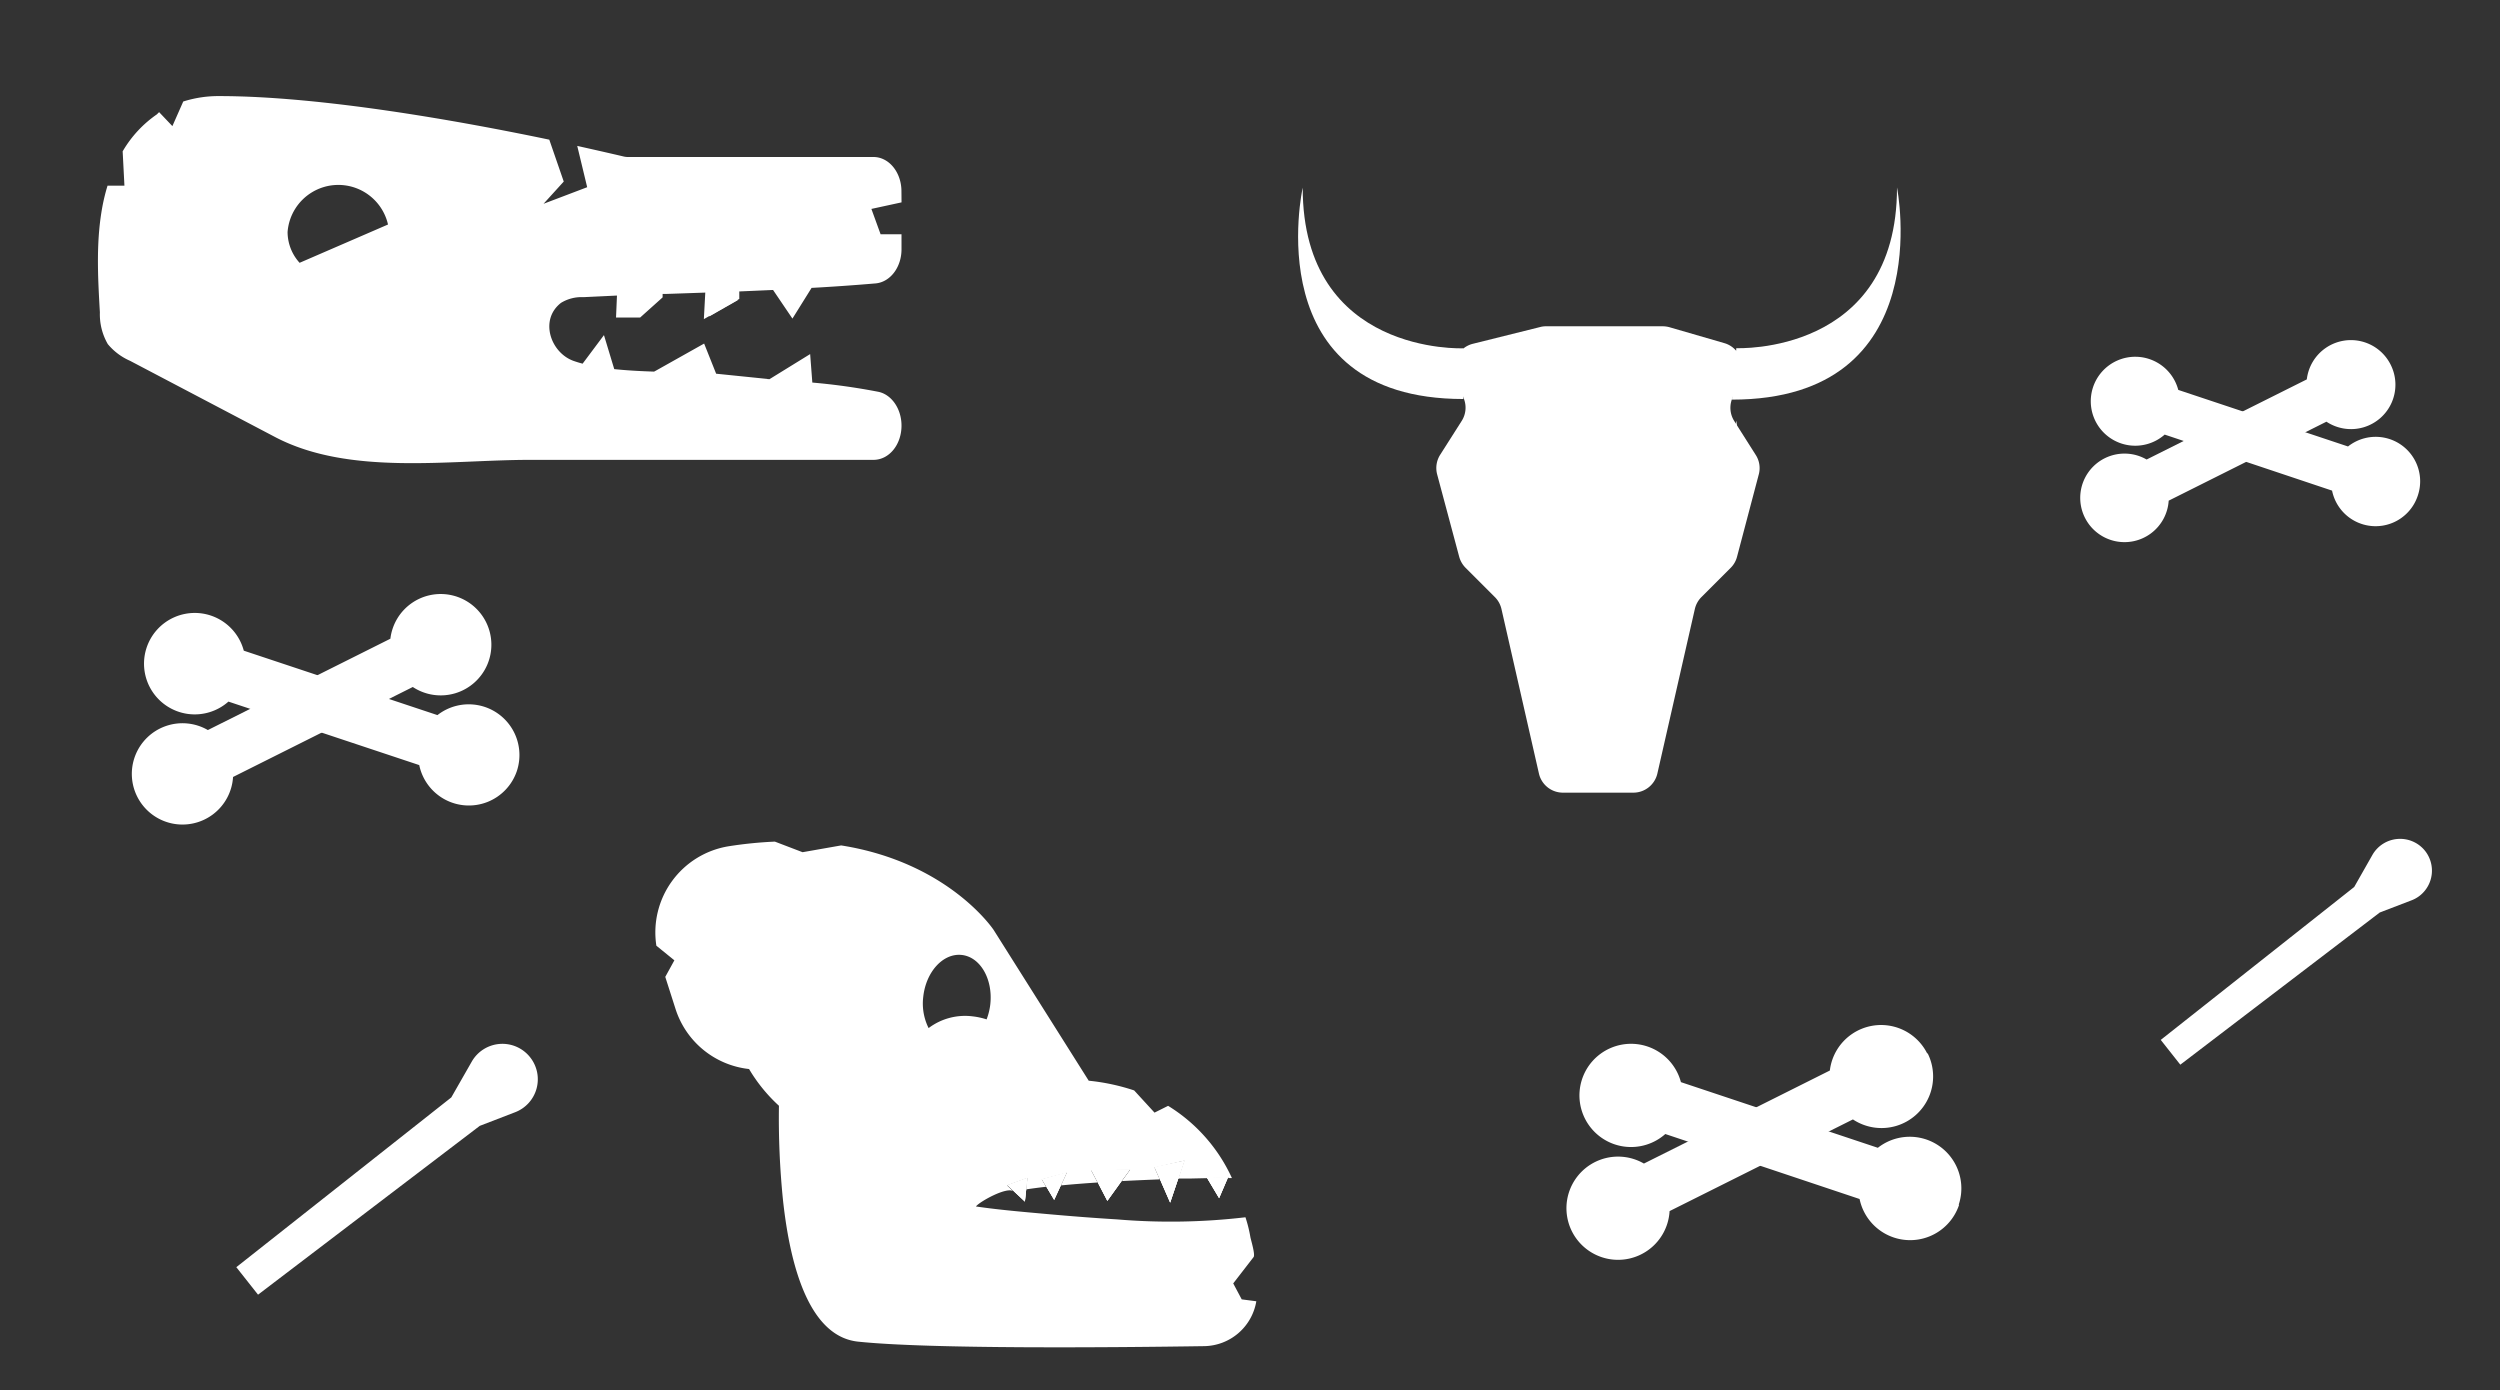 <svg xmlns="http://www.w3.org/2000/svg" viewBox="0 0 368.16 204.74"><rect x="0" y="0" width="368.16" height="204.74" fill="#333333" stroke="none"/><defs><style>.cls-1{fill:none;}.cls-2,.cls-3{fill:#fff;}.cls-2{stroke:#fff;stroke-miterlimit:10;}</style></defs><g id="Layer_2" data-name="Layer 2"><g id="Layer_1-2" data-name="Layer 1"><rect class="cls-1" width="368.16" height="204.74"/><path class="cls-2" d="M44,39.3a7.28,7.28,0,0,1-2.15-5.15,8,8,0,0,1,15.86-.79Zm88.25-11.14c0-2.5-1.62-4.54-3.62-4.54H92.43a3.16,3.16,0,0,1-.68-.08c-.79-.19-3-.7-6.07-1.39l1.38,5.73-8.79,3.34,4.18-4.6L80.51,21c-12.67-2.64-33.17-6.35-48.27-6.35a16.55,16.55,0,0,0-4.89.71l-1.81,4.1-2.12-2.23a16.49,16.49,0,0,0-4.85,5.18l.28,5.43H16.21c-.2.68-.37,1.37-.52,2.07C14.6,35.21,14.9,40.64,15.21,46a8.23,8.23,0,0,0,1.08,4.39,8.34,8.34,0,0,0,3.07,2.29L40.73,63.91c10.79,5.67,25.39,3.31,37.35,3.31h50.56c2,0,3.62-2,3.62-4.55,0-2.22-1.29-4.12-3-4.48a92.28,92.28,0,0,0-10.1-1.39L118.87,53l-5.43,3.35h0c-2.86-.2-5.71-.4-8.49-.7l8,.65-7.84-.8-1.67-4.19L96.87,55l-.43.23c-2.14-.07-4.3-.18-6.36-.41h0l-.12-.38-1.21-4L86,54.12a17.05,17.05,0,0,1-1.67-.49c-3.77-1.32-5.58-6.68-2-9.44a6.29,6.29,0,0,1,3.59-.93L91.38,43l-.14,3.26h2.84l3-2.69v-.78l.91,0,6.4-.22v0l-.19,3.54,4.17-2.38V42.42l.47,0,5.26-.23L116.68,46l2.55-4.09c3.23-.17,6.45-.4,9.66-.67,1.9-.17,3.37-2.14,3.37-4.53V35h-2.93l-1.67-4.6,4.6-1Z"/><line class="cls-2" x1="108.4" y1="43.77" x2="104.23" y2="46.15"/><polygon class="cls-3" points="151.31 173.43 151.13 175.1 150.93 176.94 149.29 175.41 148.34 174.53 151.31 173.43"/><polygon class="cls-3" points="157.11 172.62 156.25 174.5 155.24 176.69 154.07 174.72 153.43 173.65 157.11 172.62"/><path class="cls-3" d="M165.22,173.85l-2.15,3-1.43-2.76Z"/><path class="cls-3" d="M173.53,173.52l-1.21,3.58-1.52-3.49H171l1,0Z"/><path class="cls-3" d="M180.84,173.39l-1.31,3.05-1.79-3h3.1Z"/><path class="cls-3" d="M151.13,175.11l-.2,1.84-1.64-1.53C149.87,175.31,150.48,175.2,151.13,175.11Z"/><path class="cls-3" d="M156.24,174.5l-1,2.2-1.18-2C154.77,174.64,155.5,174.57,156.24,174.5Z"/><path class="cls-3" d="M165.22,173.85l-2.15,3-1.43-2.76Z"/><path class="cls-3" d="M173.53,173.52l-1.21,3.58-1.52-3.49H171l1,0Z"/><path class="cls-3" d="M180.84,173.39l-1.31,3.05-1.79-3h3.1Z"/><polygon class="cls-3" points="151.31 173.43 151.13 175.1 150.93 176.94 149.29 175.41 148.34 174.53 151.31 173.43"/><polygon class="cls-3" points="157.11 172.62 156.25 174.5 155.24 176.69 154.07 174.72 153.43 173.65 157.11 172.62"/><polygon class="cls-3" points="166.43 172.19 165.22 173.85 163.08 176.81 161.64 174.06 160.71 172.28 166.43 172.19"/><polygon class="cls-3" points="174.42 170.9 173.53 173.53 172.33 177.09 170.8 173.6 170.03 171.85 174.42 170.9"/><polygon class="cls-3" points="180.88 173.31 180.84 173.38 179.53 176.44 177.74 173.43 177.72 173.4 180.88 173.31"/><path class="cls-3" d="M170,171.86l.77,1.75H171l1,0,1.55,0,.89-2.63Zm7.69,1.54,0,0h.52l.93,0h1.65l0-.08Zm-17-1.11.93,1.78,3.58-.21,1.21-1.67Z"/><path class="cls-3" d="M182.86,191.35,181.61,189l3-3.88c.27-.34-.38-2.47-.47-2.92a20,20,0,0,0-.73-2.94,94.36,94.36,0,0,1-18.94.31c-3.45-.21-6.89-.48-10.33-.79s-7-.61-10.42-1.11c.51-.7,4.64-3,5.53-2.21l-.95-.89,3-1.1-.18,1.68c.93-.13,1.91-.27,2.94-.38l-.64-1.08,3.68-1-.86,1.88c1.74-.17,3.56-.31,5.39-.43l-.93-1.78,5.72-.1-1.21,1.67c1.93-.1,3.81-.18,5.58-.25l-.77-1.75,4.39-1-.89,2.63h.29l1.29,0,2.63-.06,0,0,3.16-.09,0,.08h.53a24.35,24.35,0,0,0-9.4-10.64l-2,1-3-3.27a30.82,30.82,0,0,0-6.69-1.43l-14-22.2s-6.58-9.94-22.46-12.45l-5.68,1-4.08-1.56a60.77,60.77,0,0,0-6.78.68,12.85,12.85,0,0,0-10.67,14.65l2.65,2.15-1.34,2.44,1.51,4.72a12.84,12.84,0,0,0,10.83,8.85,23.65,23.65,0,0,0,4.4,5.41,119.66,119.66,0,0,0,.6,13.93c1.08,9.92,3.92,20,11,20.8,10.5,1.12,37.74.87,51,.67a7.91,7.91,0,0,0,7.7-6.61ZM136.75,151.4a8.1,8.1,0,0,1-.79-4.59c.4-3.71,2.93-6.47,5.66-6.18s4.61,3.53,4.22,7.23a9,9,0,0,1-.55,2.26,10.26,10.26,0,0,0-2-.44A8.91,8.91,0,0,0,136.75,151.4Z"/><path class="cls-3" d="M235.24,116.73h5.3a3.63,3.63,0,0,0,3.53-2.81l5.53-24.28a3.62,3.62,0,0,1,1-1.75l4.27-4.27a3.57,3.57,0,0,0,.93-1.62L259,69.88a3.57,3.57,0,0,0-.44-2.88l-3.17-5a3.63,3.63,0,0,1-.35-3.17l1.29-3.6a3.62,3.62,0,0,0-2.18-4.63l-.22-.07-8.07-2.34a3.85,3.85,0,0,0-1-.14H227.69a3.22,3.22,0,0,0-.88.11l-9.92,2.47A3.62,3.62,0,0,0,214.26,55a3.57,3.57,0,0,0,.1.35l1.25,3.46a3.63,3.63,0,0,1-.35,3.17l-3.18,5a3.65,3.65,0,0,0-.44,2.88L214.89,82a3.69,3.69,0,0,0,.94,1.62l4.27,4.27a3.62,3.62,0,0,1,1,1.75l5.53,24.28a3.62,3.62,0,0,0,3.53,2.81h5.11Z"/><polygon class="cls-3" points="213.39 76.39 217.28 70.12 215.5 61.94 213.39 76.39"/><polygon class="cls-3" points="257.28 76.39 254.28 69.06 255.7 61.94 257.28 76.39"/><polygon class="cls-3" points="230.44 97.87 235.42 105.7 240.4 97.87 240.4 85.07 235.42 79.37 230.8 85.07 230.44 97.87"/><path class="cls-3" d="M279.36,27.61s6.29,31.24-24.3,31.24l.64-7.58s23.66,1.07,23.66-23.66"/><path class="cls-3" d="M191.84,27.64S184.9,58.76,215.5,58.76V51.29s-23.66,1.07-23.66-23.65"/><path class="cls-3" d="M76.12,113.53a7.46,7.46,0,0,1-14.38-.86l-28.1-9.35a7.47,7.47,0,1,1,2.26-7.5l28.52,9.49a7.47,7.47,0,0,1,11.7,8.22Z"/><path class="cls-3" d="M71.57,91.6a7.46,7.46,0,0,1-10.78,9.57L34.32,114.42a7.46,7.46,0,1,1-3.71-6.91L57.49,94.06A7.46,7.46,0,0,1,71.57,91.6Z"/><path class="cls-3" d="M288.5,177.44a7.6,7.6,0,0,1-14.65-.87L245.24,167a7.6,7.6,0,1,1,2.3-7.64l29,9.67a7.6,7.6,0,0,1,11.91,8.37Z"/><path class="cls-3" d="M283.87,155.11a7.6,7.6,0,0,1-11,9.74l-27,13.5a7.6,7.6,0,1,1-3.78-7l27.38-13.7a7.6,7.6,0,0,1,14.34-2.51Z"/><path class="cls-3" d="M356.05,73a6.54,6.54,0,0,1-12.62-.75L318.78,64a6.55,6.55,0,1,1,2-6.58l25,8.33A6.55,6.55,0,0,1,356.05,73Z"/><path class="cls-3" d="M352.06,53.71a6.54,6.54,0,0,1-9.46,8.39L319.37,73.73a6.52,6.52,0,1,1-3.25-6.06l23.59-11.8a6.54,6.54,0,0,1,12.35-2.16Z"/><path class="cls-3" d="M318.2,153.14l28.49-22.52,2.68-4.72a4.7,4.7,0,0,1,7.76-.59h0a4.69,4.69,0,0,1-.77,6.58,4.61,4.61,0,0,1-1.24.7l-4.67,1.79-29.37,22.41Z"/><path class="cls-3" d="M34.8,186.61l31.66-25,3-5.25a5.2,5.2,0,0,1,8.61-.66h0a5.2,5.2,0,0,1-2.23,8.1l-5.19,2L38,190.66Z"/></g></g></svg>